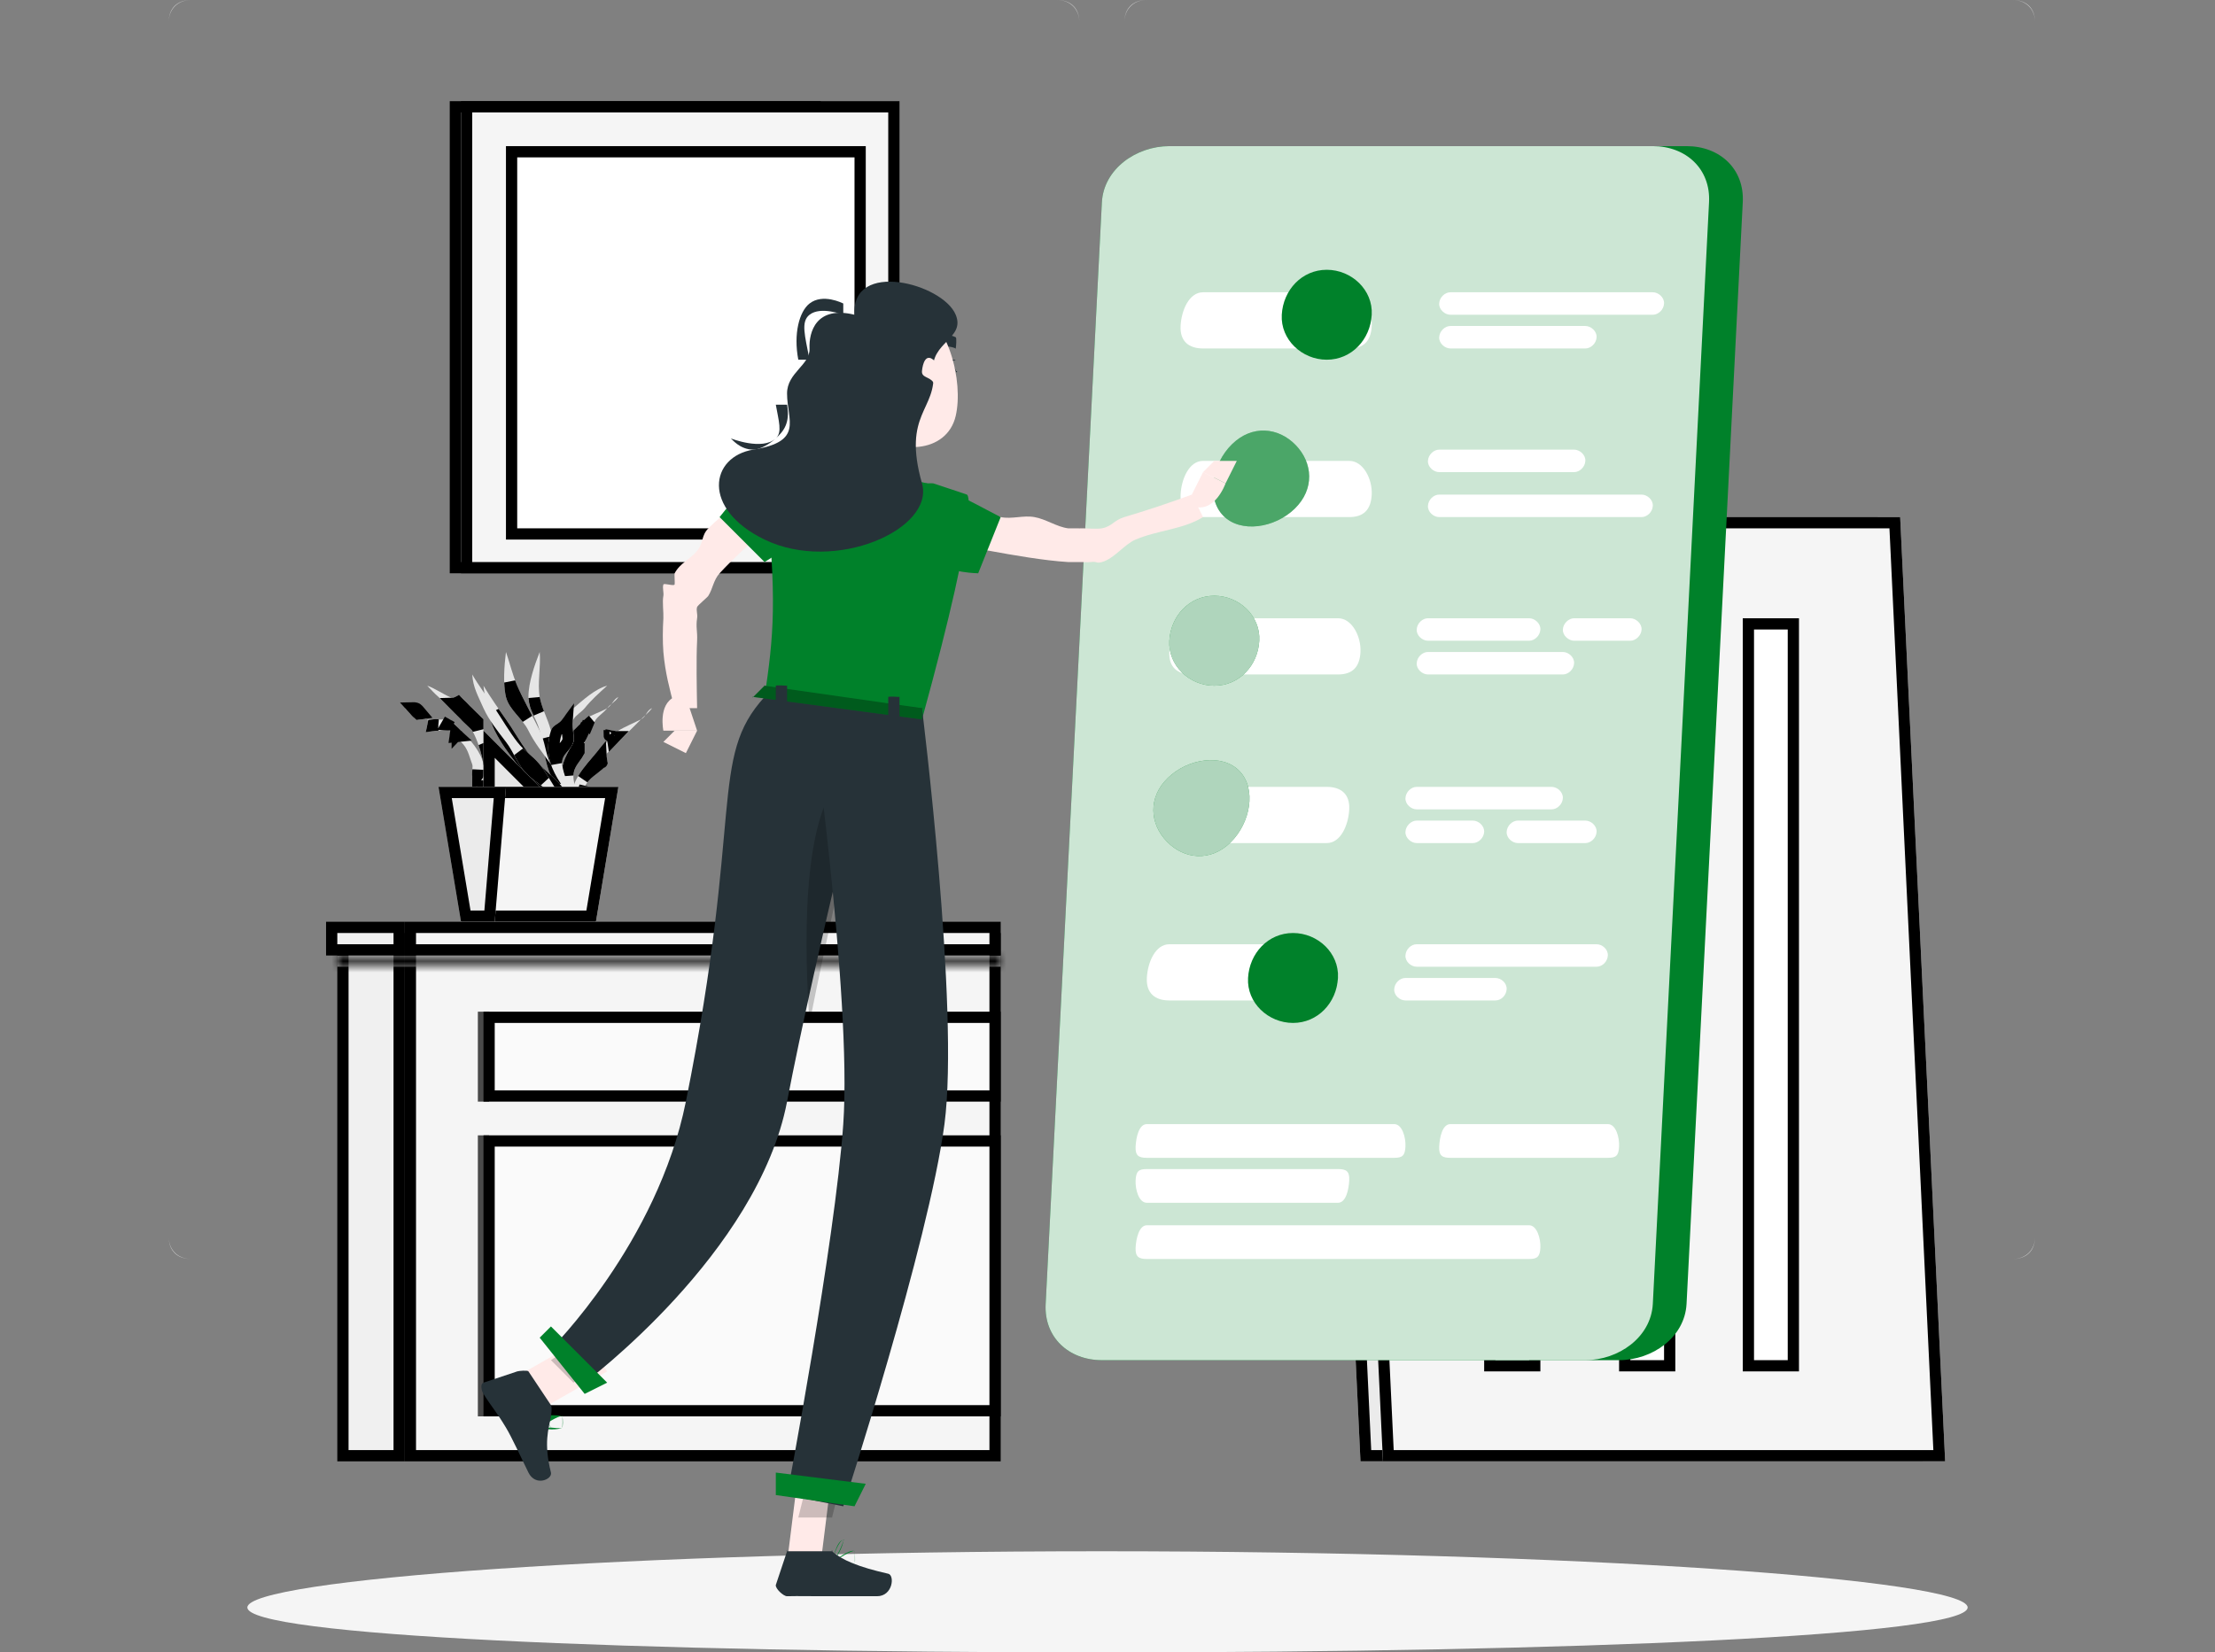 <svg width="197" height="147" viewBox="0 0 197 147" fill="none" xmlns="http://www.w3.org/2000/svg">
<rect x="0" y="0" width="197" height="147" fill="#808080" stroke="none"/>
<g clip-path="url(#clip0_163_9139)">
<path d="M94 112H17C15.752 112 15 111.247 15 110V2C15 0.753 15.752 0 17 0H94C95.248 0 96 0.753 96 2V110C96 111.247 95.248 112 94 112ZM17 0C15.808 0 15 0.808 15 2V110C15 111.192 15.808 112 17 112H94C95.192 112 96 111.192 96 110V2C96 0.808 95.192 0 94 0H17Z" fill="#EBEBEB"/>
<path d="M179 112H102C100.752 112 100 111.247 100 110V2C100 0.753 100.752 0 102 0H179C180.248 0 181 0.753 181 2V110C181 111.247 180.248 112 179 112ZM102 0C100.808 0 100 0.808 100 2V110C100 111.192 100.808 112 102 112H179C180.192 112 181 111.192 181 110V2C181 0.808 180.192 0 179 0H102Z" fill="#EBEBEB"/>
<path d="M35.5 83.5L35.5 129.5H30.5L30.5 83.5H35.5Z" fill="#F0F0F0" stroke="black"/>
<path d="M36.5 129.5V83.5H88.5V129.5H36.5Z" fill="#F5F5F5" stroke="black"/>
<path d="M43.5 125.5V101.5H88.5V125.5H43.5Z" fill="#FAFAFA" stroke="black"/>
<path d="M43.5 97.5V90.5H88.5V97.5H43.5Z" fill="#FAFAFA" stroke="black"/>
<g style="mix-blend-mode:multiply" opacity="0.7">
<path d="M43 126V126V101V101V126Z" stroke="black"/>
</g>
<g style="mix-blend-mode:multiply" opacity="0.7">
<path d="M43 98V98V90V90V98Z" stroke="black"/>
</g>
<g style="mix-blend-mode:multiply" opacity="0.7">
<mask id="path-9-inside-1_163_9139" fill="white">
<path d="M30 86L89 86V85L30 85V86Z"/>
</mask>
<path d="M30 86L89 86V85L30 85V86Z" fill="#E6E6E6"/>
<path d="M89 86V87H90V86H89ZM30 86H29V87H30V86ZM30 85V84H29V85H30ZM89 85H90V84H89V85ZM89 85L30 85V87L89 87V85ZM31 86V85H29V86H31ZM30 86L89 86V84L30 84V86ZM88 85V86H90V85H88Z" fill="black" mask="url(#path-9-inside-1_163_9139)"/>
</g>
<path d="M35.5 82.5V84.5H29.5V82.5H35.5Z" fill="#F0F0F0" stroke="black"/>
<path d="M36.5 84.5V82.5H88.5V84.5H36.5Z" fill="#F5F5F5" stroke="black"/>
<path d="M52 73C51.663 72.56 51.053 71.561 51 71C50.951 70.436 50.852 70.549 51 70C51.287 68.897 52.296 67.854 53 67C53.348 66.563 53.61 66.384 54 66C54.208 65.823 53.788 65.169 54 65C54.212 64.827 54.769 65.147 55 65C55.457 64.703 56.516 64.248 57 64C57.491 63.763 57.489 63.188 58 63C57.644 63.422 57.378 63.627 57 64C56.618 64.369 56.382 64.642 56 65C55.625 65.361 55.363 65.639 55 66C54.826 66.188 54.17 66.808 54 67C53.833 67.192 54.14 67.793 54 68C53.357 68.779 52.412 69.108 52 70C51.788 70.448 52.109 70.511 52 71C51.886 71.493 51.924 72.462 52 73Z" fill="#E6E6E6"/>
<path d="M51.512 70.889C51.507 70.911 51.502 70.934 51.498 70.957C51.498 70.956 51.498 70.955 51.498 70.954C51.484 70.797 51.466 70.684 51.45 70.595C51.443 70.554 51.438 70.526 51.434 70.505C51.428 70.474 51.425 70.459 51.423 70.439C51.423 70.439 51.423 70.438 51.423 70.437C51.422 70.43 51.419 70.414 51.429 70.36C51.438 70.475 51.464 70.568 51.483 70.629C51.486 70.641 51.489 70.651 51.492 70.661C51.524 70.764 51.533 70.794 51.512 70.889ZM51.512 70.889C51.512 70.889 51.512 70.888 51.513 70.888L52 71M51.512 70.889C51.512 70.89 51.512 70.89 51.512 70.891L52 71M52 71C52.051 70.773 52.009 70.638 51.971 70.514C51.926 70.37 51.886 70.24 52 70L51.929 71.98C51.924 71.61 51.943 71.246 52 71ZM54.738 65.536C54.744 65.537 54.749 65.537 54.755 65.537C54.72 65.573 54.684 65.609 54.647 65.646L54.64 65.653L54.633 65.661C54.614 65.681 54.587 65.708 54.555 65.741C54.548 65.66 54.532 65.577 54.515 65.505C54.584 65.518 54.662 65.53 54.738 65.536ZM53.391 67.312C53.411 67.286 53.431 67.262 53.45 67.239C53.456 67.365 53.481 67.495 53.498 67.585L53.499 67.588C53.515 67.672 53.526 67.73 53.532 67.776C53.325 68.005 53.088 68.189 52.818 68.398C52.748 68.452 52.677 68.507 52.603 68.566C52.351 68.765 52.08 68.995 51.85 69.291C51.965 69.098 52.098 68.903 52.245 68.705C52.492 68.373 52.755 68.064 53.014 67.76C53.14 67.612 53.264 67.466 53.386 67.318L53.386 67.318L53.391 67.312ZM53.537 67.848C53.537 67.848 53.537 67.845 53.538 67.839C53.538 67.846 53.537 67.849 53.537 67.848ZM54.438 65.156C54.438 65.156 54.438 65.159 54.438 65.165C54.438 65.159 54.438 65.156 54.438 65.156ZM54.186 65.447C54.182 65.448 54.18 65.448 54.18 65.447C54.18 65.447 54.182 65.447 54.186 65.447Z" stroke="black"/>
<path d="M42 71C42.163 70.53 42.007 70.444 42 70C42.015 69.778 42.019 69.211 42 69C41.941 68.793 42.085 68.192 42 68C41.7 67.219 41.641 66.611 41 66C40.844 65.844 40.17 66.148 40 66C39.83 65.852 40.193 65.126 40 65C39.622 64.741 38.404 65.241 38 65C37.803 64.87 38.197 64.137 38 64C37.807 63.863 37.208 64.122 37 64C36.6 63.737 36.393 63.318 36 63C36.489 63.063 36.518 62.885 37 63C37.241 63.056 37.77 63.907 38 64C38.23 64.085 38.77 63.904 39 64C39.111 64.052 39.889 63.941 40 64C39.781 63.874 40.219 64.118 40 64C40.222 64.118 40.796 64.848 41 65C40.811 64.819 41.197 65.163 41 65C41.745 65.703 42.815 66.915 43 68C43.037 68.13 42.996 68.863 43 69C43 69.137 43.011 68.867 43 69C42.959 69.27 43.096 69.752 43 70C42.826 70.496 42.389 70.685 42 71Z" fill="#E6E6E6"/>
<path d="M38.5 64.559C38.504 64.539 38.509 64.519 38.513 64.498C38.522 64.497 38.531 64.496 38.54 64.495C38.546 64.494 38.553 64.493 38.559 64.492C38.659 64.481 38.732 64.473 38.791 64.471C38.812 64.471 38.826 64.471 38.834 64.472C38.869 64.484 38.903 64.493 38.934 64.499L38.933 64.499C38.768 64.525 38.625 64.547 38.5 64.559ZM40.52 65.487C40.533 65.42 40.546 65.345 40.553 65.27C40.593 65.31 40.634 65.347 40.673 65.379C40.7 65.405 40.727 65.431 40.755 65.457C40.675 65.462 40.593 65.475 40.52 65.487ZM42.508 68.539C42.509 68.521 42.511 68.502 42.513 68.483C42.513 68.484 42.513 68.485 42.513 68.486C42.511 68.551 42.509 68.624 42.507 68.694C42.504 68.801 42.5 68.904 42.5 68.969C42.5 68.971 42.5 68.972 42.499 68.973C42.499 68.967 42.499 68.962 42.498 68.956L42.494 68.909L42.486 68.88C42.486 68.874 42.484 68.851 42.486 68.805C42.489 68.742 42.496 68.67 42.504 68.582C42.505 68.568 42.506 68.554 42.508 68.539ZM42.506 69.89C42.51 69.764 42.513 69.603 42.513 69.446C42.514 69.46 42.515 69.472 42.516 69.485C42.519 69.51 42.521 69.533 42.523 69.554C42.531 69.644 42.536 69.714 42.535 69.769C42.534 69.805 42.532 69.822 42.531 69.827L42.528 69.834C42.522 69.853 42.514 69.872 42.506 69.89ZM36.675 62.961C36.761 62.958 36.862 62.967 37 63C37.121 63.028 37.314 63.256 37.506 63.488C37.479 63.492 37.454 63.496 37.431 63.5L37.426 63.501C37.327 63.517 37.259 63.528 37.205 63.532C37.117 63.463 37.035 63.378 36.938 63.267C36.938 63.267 36.937 63.266 36.937 63.265C36.918 63.243 36.898 63.221 36.878 63.197C36.864 63.181 36.851 63.164 36.836 63.147C36.788 63.09 36.734 63.026 36.675 62.961ZM40 64L39.769 64.427C39.764 64.426 39.76 64.426 39.755 64.426L40 64L40 64ZM40.665 65.355C40.665 65.355 40.665 65.355 40.665 65.354C40.664 65.353 40.663 65.353 40.663 65.352L41 65L40.665 65.355ZM38.443 64.848C38.443 64.849 38.443 64.85 38.443 64.85C38.443 64.85 38.443 64.849 38.443 64.848Z" stroke="black"/>
<path d="M43 71C43.209 69.974 43.156 68.938 43 68C42.852 67.062 42.471 65.817 42 65C41.859 64.806 41.144 64.194 41 64C40.829 63.82 40.167 63.187 40 63C39.643 62.652 39.361 62.367 39 62C38.609 61.663 38.38 61.389 38 61C38.516 61.154 39.495 61.791 40 62C40.474 62.253 40.548 61.696 41 62C41.213 62.169 41.787 62.824 42 63C42.186 63.205 42.825 63.787 43 64V65C43.558 65.96 44.03 66.897 44 68C43.973 69.096 43.691 70.175 43 71Z" fill="#E6E6E6"/>
<path d="M40.349 62.642C40.323 62.617 40.298 62.592 40.273 62.567C40.304 62.566 40.335 62.563 40.366 62.559C40.531 62.534 40.666 62.463 40.726 62.431C40.728 62.43 40.73 62.429 40.732 62.428C40.816 62.506 40.961 62.656 41.138 62.842C41.15 62.855 41.163 62.868 41.175 62.881C41.338 63.052 41.525 63.249 41.653 63.361C41.751 63.466 41.917 63.626 42.077 63.78C42.104 63.806 42.131 63.832 42.157 63.857C42.293 63.988 42.413 64.106 42.5 64.195V64.87C42.478 64.829 42.456 64.79 42.433 64.751L42.42 64.728L42.405 64.707C42.342 64.619 42.24 64.516 42.156 64.433C42.062 64.34 41.95 64.235 41.844 64.136L41.837 64.129C41.731 64.029 41.63 63.935 41.547 63.854C41.505 63.812 41.47 63.777 41.443 63.748C41.429 63.733 41.419 63.722 41.411 63.713C41.404 63.705 41.401 63.702 41.401 63.702L41.383 63.678L41.362 63.655C41.284 63.573 41.118 63.41 40.947 63.243C40.914 63.211 40.882 63.178 40.849 63.146C40.635 62.935 40.443 62.745 40.373 62.667L40.361 62.654L40.349 62.642ZM43.036 66.118C43.33 66.731 43.514 67.32 43.501 67.964C43.498 67.949 43.496 67.935 43.494 67.92C43.408 67.377 43.248 66.734 43.036 66.118Z" stroke="black"/>
<path d="M51 72C50.152 71.043 49.573 70.108 49 69C48.44 67.884 48.342 66.197 48 65C47.675 63.799 47.045 63.248 47 62C46.992 60.748 47.543 59.166 48 58C48.115 59.24 47.786 60.83 48 62C48.239 63.166 48.691 63.853 49 65C49.321 66.147 49.642 66.845 50 68C50.358 69.155 50.658 70.799 51 72Z" fill="#E6E6E6"/>
<path d="M47.849 63.309C47.669 62.916 47.534 62.553 47.504 62.066C47.505 62.074 47.507 62.082 47.508 62.09L47.508 62.09L47.51 62.1C47.617 62.62 47.763 63.05 47.914 63.447C47.892 63.4 47.87 63.354 47.849 63.309ZM48.811 66.41C48.763 66.145 48.714 65.877 48.661 65.616C48.779 65.996 48.897 66.333 49.015 66.665C49.035 66.721 49.055 66.777 49.075 66.833C49.222 67.242 49.368 67.651 49.523 68.148C49.657 68.58 49.783 69.088 49.91 69.624C49.752 69.352 49.599 69.07 49.446 68.773C49.2 68.283 49.046 67.644 48.909 66.936C48.876 66.765 48.844 66.588 48.811 66.41Z" stroke="black"/>
<path d="M51 71C50.046 70.172 49.731 68.993 49 68C48.281 66.999 47.544 66.1 47 65C46.465 63.897 45.301 63.188 45 62C44.723 60.809 44.852 59.209 45 58C45.395 59.162 45.547 59.915 46 61C46.465 62.085 47.488 63.937 48 65C48.524 66.063 48.457 66.933 49 68C49.54 69.067 50.492 69.882 51 71Z" fill="#E6E6E6"/>
<path d="M46.794 63.732C46.826 63.792 46.857 63.852 46.888 63.912C46.741 63.725 46.59 63.551 46.449 63.388C46.395 63.326 46.343 63.266 46.293 63.207C45.901 62.747 45.606 62.351 45.486 61.882C45.403 61.524 45.36 61.121 45.344 60.699C45.403 60.859 45.468 61.023 45.539 61.193L45.539 61.193L45.541 61.197C45.782 61.759 46.162 62.509 46.538 63.238C46.624 63.404 46.71 63.57 46.794 63.732Z" stroke="black"/>
<path d="M52 73C50.86 72.361 49.962 71.854 49 71C48.046 70.134 46.804 69.004 46 68C45.208 66.988 44.582 66.147 44 65C43.438 63.842 43.142 62.27 43 61C43.669 62.105 44.287 62.984 45 64C45.721 65.008 46.24 66.022 47 67C47.772 67.97 49.208 69.026 50 70C50.788 70.974 51.228 71.969 52 73Z" fill="#E6E6E6"/>
<path d="M44.448 64.778C44.242 64.352 44.072 63.862 43.934 63.347C44.139 63.643 44.347 63.94 44.563 64.247L44.591 64.287L44.591 64.287L44.593 64.291C44.899 64.718 45.167 65.146 45.442 65.587C45.482 65.65 45.522 65.714 45.562 65.777C45.877 66.281 46.209 66.797 46.605 67.307L46.605 67.307L46.609 67.311C47.025 67.834 47.609 68.368 48.155 68.868L48.158 68.87C48.72 69.384 49.245 69.864 49.612 70.315C49.915 70.689 50.165 71.069 50.412 71.467C50.048 71.219 49.696 70.949 49.334 70.628C48.372 69.755 47.166 68.656 46.392 67.69C45.606 66.685 45.006 65.876 44.448 64.778Z" stroke="black"/>
<path d="M50 71C48.929 70.492 47.89 69.761 47 69C46.114 68.231 45.72 66.931 45 66C44.28 65.065 43.489 64.077 43 63C42.526 61.915 42.073 61.173 42 60C42.589 61.027 43.38 62.058 44 63C44.624 63.935 45.314 65.112 46 66C46.686 66.888 47.276 67.123 48 68C48.72 68.881 49.264 70.081 50 71Z" fill="#E6E6E6"/>
<path d="M46.213 67.023C46.198 66.995 46.182 66.966 46.167 66.938C46.336 67.103 46.5 67.246 46.659 67.383C46.67 67.393 46.682 67.403 46.694 67.413C47.006 67.682 47.294 67.93 47.614 68.317C47.886 68.651 48.135 69.038 48.392 69.458C48.021 69.192 47.664 68.91 47.327 68.621C46.956 68.299 46.672 67.851 46.375 67.317C46.322 67.222 46.268 67.124 46.213 67.023Z" stroke="black"/>
<path d="M52 72C51.09 71.452 50.182 70.055 50 69C49.822 67.934 50.539 66.941 51 66V65C51.166 64.798 51.826 64.194 52 64C51.798 64.168 52.178 63.81 52 64C52.396 63.661 53.567 63.293 54 63C54.445 62.722 54.531 62.228 55 62C54.729 62.442 54.299 62.608 54 63C53.701 63.392 53.295 63.623 53 64C52.721 64.392 52.271 65.615 52 66V67C51.6 67.811 51.036 68.124 51 69C50.972 69.872 51.523 71.105 52 72Z" fill="#E6E6E6"/>
<path d="M51.917 64.787C51.994 64.712 52.074 64.635 52.146 64.564C52.116 64.631 52.086 64.697 52.057 64.761C52.052 64.773 52.046 64.786 52.041 64.798C51.848 65.227 51.691 65.57 51.591 65.712L51.5 65.842L51.5 65.195C51.586 65.107 51.707 64.989 51.844 64.857C51.868 64.834 51.892 64.811 51.917 64.787ZM51.5 66.116L51.5 66.879C51.392 67.079 51.279 67.234 51.155 67.404C51.09 67.494 51.022 67.588 50.949 67.696C50.727 68.025 50.528 68.407 50.501 68.961C50.498 68.946 50.495 68.931 50.493 68.916C50.427 68.52 50.522 68.11 50.72 67.65C50.818 67.421 50.937 67.191 51.065 66.951C51.092 66.902 51.119 66.852 51.146 66.801C51.248 66.611 51.354 66.414 51.449 66.22L51.5 66.116ZM52.261 64.316L52 64L52.264 64.309C52.263 64.311 52.262 64.313 52.261 64.316Z" stroke="black"/>
<path d="M51 71C50.173 70.305 49.336 69 49 68C48.668 67 48.677 66.048 49 65C49.16 64.478 49.677 64.452 50 64C50.315 63.544 50.57 63.353 51 63C51.852 62.286 52.919 61.283 54 61C53.21 61.721 52.602 62.253 52 63C51.693 63.371 51.221 63.603 51 64C50.771 64.394 51.123 65.577 51 66C50.742 66.842 49.898 67.084 50 68C50.102 68.919 50.656 70.044 51 71Z" fill="#E6E6E6"/>
<path d="M49.478 65.147L49.478 65.146C49.506 65.055 49.553 65 49.719 64.888C49.738 64.875 49.76 64.861 49.784 64.845C49.948 64.738 50.209 64.568 50.407 64.291L50.407 64.291L50.411 64.284C50.416 64.277 50.421 64.27 50.426 64.263C50.422 64.317 50.421 64.369 50.421 64.416C50.419 64.621 50.441 64.845 50.463 65.044C50.469 65.096 50.475 65.146 50.48 65.194C50.497 65.343 50.512 65.476 50.521 65.599C50.526 65.678 50.528 65.741 50.526 65.791C50.525 65.836 50.521 65.856 50.52 65.86C50.444 66.103 50.309 66.263 50.114 66.493C50.072 66.543 50.027 66.596 49.979 66.655C49.74 66.945 49.478 67.325 49.492 67.893C49.486 67.876 49.48 67.859 49.474 67.842C49.178 66.949 49.182 66.104 49.478 65.147Z" stroke="black"/>
<path d="M49 71L43 65V71H49Z" fill="#E6E6E6"/>
<path d="M43.5 70.5V66.207L47.793 70.5H43.5Z" stroke="black"/>
<path d="M55 70H39L41 82H53L55 70Z" fill="#F5F5F5"/>
<path d="M41.424 81.5L39.59 70.5H54.41L52.576 81.5H41.424Z" stroke="black"/>
<path d="M45 70H39L41 82H44L45 70Z" fill="#EBEBEB"/>
<path d="M41.424 81.5L39.59 70.5H44.457L43.54 81.5H41.424Z" stroke="black"/>
<path d="M40.5 50.5V9.5H72.5V50.5H40.5Z" fill="#F0F0F0" stroke="black"/>
<path d="M41.5 50.5V9.5H79.5V50.5H41.5Z" fill="#F5F5F5" stroke="black"/>
<path d="M76.5 47.5H45.5V13.5H76.5V47.5Z" fill="white" stroke="black"/>
<path d="M171 130H121L117 46H167L171 130Z" fill="#EBEBEB"/>
<path d="M166.523 46.5L170.476 129.5H121.477L117.524 46.5H166.523Z" stroke="black"/>
<path d="M173 130H123L119 46H169L173 130Z" fill="#F5F5F5"/>
<path d="M168.523 46.5L172.476 129.5H123.477L119.524 46.5H168.523Z" stroke="black"/>
<path d="M149 122H144V55H149V122Z" fill="white"/>
<path d="M148.5 121.5H144.5V55.5H148.5V121.5Z" stroke="black"/>
<path d="M160 122H155V55H160V122Z" fill="white"/>
<path d="M159.5 121.5H155.5V55.5H159.5V121.5Z" stroke="black"/>
<path d="M137 122H132V55H137V122Z" fill="white"/>
<path d="M136.5 121.5H132.5V55.5H136.5V121.5Z" stroke="black"/>
<path d="M98 147C140.25 147 175 145.485 175 143C175 140.515 140.25 138 98 138C55.75 138 22 140.515 22 143C22 145.485 55.75 147 98 147Z" fill="#F5F5F5"/>
<path d="M144 121H98C95.044 121 92.839 118.973 93 116L98 18C98.161 15.023 101.048 13 104 13H150C152.956 13 155.161 15.027 155 18L150 116C149.839 118.977 146.952 121 144 121Z" fill="#00812A"/>
<g opacity="0.8">
<path d="M141 121H98C95.055 121 92.84 118.973 93 116L98 18C98.16 15.023 101.059 13 104 13H147C149.944 13 152.16 15.027 152 18L147 116C146.84 118.977 143.94 121 141 121Z" fill="white"/>
</g>
<path d="M120 31H107C105.749 31 104.933 30.377 105 29C105.067 27.627 105.749 26 107 26H120C121.251 26 122.067 27.623 122 29C121.933 30.373 121.251 31 120 31Z" fill="white"/>
<path d="M122 28C121.877 30.209 120.206 32 118 32C115.794 32 113.877 30.209 114 28C114.122 25.791 115.794 24 118 24C120.206 24 122.122 25.791 122 28Z" fill="#00812A"/>
<path d="M120 46H107C105.749 46 104.933 45.377 105 44C105.067 42.627 105.749 41 107 41H120C121.251 41 122.067 42.623 122 44C121.933 45.373 121.251 46 120 46Z" fill="white"/>
<path d="M115.155 45.249C116.935 43.515 116.772 41.173 115.233 39.589C113.694 38.004 111.361 37.776 109.581 39.511C107.801 41.245 107.248 44.285 108.787 45.869C110.326 47.454 113.375 46.984 115.155 45.249Z" fill="#00812A"/>
<path opacity="0.3" d="M115.155 45.249C116.935 43.515 116.772 41.173 115.233 39.589C113.694 38.004 111.361 37.776 109.581 39.511C107.801 41.245 107.248 44.285 108.787 45.869C110.326 47.454 113.375 46.984 115.155 45.249Z" fill="#FAFAFA"/>
<path d="M105 75H118C119.251 75 119.933 73.377 120 72C120.067 70.627 119.251 70 118 70H105C103.749 70 103.067 70.623 103 72C102.933 73.373 103.749 75 105 75Z" fill="white"/>
<path d="M109.439 74.947C111.219 73.213 111.772 70.173 110.233 68.589C108.694 67.004 105.645 67.474 103.865 69.209C102.085 70.943 102.248 73.285 103.787 74.869C105.326 76.454 107.659 76.682 109.439 74.947Z" fill="#00812A"/>
<path opacity="0.7" d="M109.439 74.947C111.219 73.213 111.772 70.173 110.233 68.589C108.694 67.004 105.645 67.474 103.865 69.209C102.085 70.943 102.248 73.285 103.787 74.869C105.326 76.454 107.659 76.682 109.439 74.947Z" fill="#FAFAFA"/>
<path d="M117 89H104C102.749 89 101.933 88.377 102 87C102.067 85.627 102.749 84 104 84H117C118.251 84 119.067 85.623 119 87C118.933 88.373 118.251 89 117 89Z" fill="white"/>
<path d="M119 87C118.877 89.209 117.205 91 115 91C112.795 91 110.877 89.209 111 87C111.122 84.791 112.791 83 115 83C117.208 83 119.122 84.791 119 87Z" fill="#00812A"/>
<path d="M106 60H119C120.251 60 120.933 59.377 121 58C121.067 56.627 120.251 55 119 55H106C104.749 55 104.067 56.623 104 58C103.933 59.373 104.749 60 106 60Z" fill="white"/>
<path d="M104 57C103.877 59.209 105.794 61 108 61C110.206 61 111.881 59.209 112 57C112.122 54.791 110.206 53 108 53C105.794 53 104.119 54.791 104 57Z" fill="#00812A"/>
<g opacity="0.7">
<path d="M104 57C103.877 59.209 105.794 61 108 61C110.206 61 111.881 59.209 112 57C112.122 54.791 110.206 53 108 53C105.794 53 104.119 54.791 104 57Z" fill="#FAFAFA"/>
</g>
<path d="M147 28H129C128.507 28 127.973 27.55 128 27C128.027 26.45 128.507 26 129 26H147C147.493 26 148.027 26.45 148 27C147.973 27.55 147.493 28 147 28Z" fill="white"/>
<path d="M141 31H129C128.511 31 127.973 30.55 128 30C128.027 29.45 128.511 29 129 29H141C141.489 29 142.027 29.45 142 30C141.973 30.55 141.489 31 141 31Z" fill="white"/>
<path d="M142 86H126C125.499 86 124.972 85.55 125 85C125.028 84.45 125.499 84 126 84H142C142.502 84 143.028 84.45 143 85C142.972 85.55 142.502 86 142 86Z" fill="white"/>
<path d="M133 89H125C124.49 89 123.972 88.55 124 88C124.028 87.45 124.49 87 125 87H133C133.511 87 134.028 87.45 134 88C133.972 88.55 133.511 89 133 89Z" fill="white"/>
<path d="M146 44H128C127.507 44 127.027 44.45 127 45C126.973 45.55 127.503 46 128 46H146C146.493 46 146.973 45.55 147 45C147.027 44.45 146.497 44 146 44Z" fill="white"/>
<path d="M140 40H128C127.511 40 127.027 40.45 127 41C126.973 41.55 127.507 42 128 42H140C140.489 42 140.973 41.55 141 41C141.027 40.45 140.493 40 140 40Z" fill="white"/>
<path d="M136 57H127C126.513 57 125.973 56.55 126 56C126.027 55.45 126.513 55 127 55H136C136.487 55 137.027 55.45 137 56C136.973 56.55 136.487 57 136 57Z" fill="white"/>
<path d="M145 57H140C139.527 57 138.974 56.55 139 56C139.026 55.45 139.527 55 140 55H145C145.473 55 146.026 55.45 146 56C145.974 56.55 145.473 57 145 57Z" fill="white"/>
<path d="M139 60H127C126.511 60 125.973 59.55 126 59C126.027 58.45 126.511 58 127 58H139C139.489 58 140.027 58.45 140 59C139.973 59.55 139.489 60 139 60Z" fill="white"/>
<path d="M124 103H102C101.293 103 100.96 102.824 101 102C101.039 101.176 101.293 100 102 100H124C124.706 100 125.039 101.176 125 102C124.96 102.824 124.706 103 124 103Z" fill="white"/>
<path d="M143 103H129C128.281 103 127.96 102.824 128 102C128.04 101.176 128.281 100 129 100H143C143.719 100 144.04 101.176 144 102C143.96 102.824 143.719 103 143 103Z" fill="white"/>
<path d="M119 107H102C101.289 107 100.96 105.824 101 105C101.04 104.176 101.289 104 102 104H119C119.711 104 120.04 104.176 120 105C119.96 105.824 119.711 107 119 107Z" fill="white"/>
<path d="M136 112H102C101.31 112 100.961 111.824 101 111C101.039 110.176 101.31 109 102 109H136C136.69 109 137.039 110.176 137 111C136.961 111.824 136.69 112 136 112Z" fill="white"/>
<path d="M131 73H126C125.52 73 125.026 73.45 125 74C124.973 74.55 125.516 75 126 75H131C131.48 75 131.973 74.55 132 74C132.026 73.45 131.484 73 131 73Z" fill="white"/>
<path d="M141 73H135C134.51 73 134.027 73.45 134 74C133.973 74.55 134.506 75 135 75H141C141.49 75 141.973 74.55 142 74C142.027 73.45 141.494 73 141 73Z" fill="white"/>
<path d="M138 70H126C125.511 70 125.027 70.45 125 71C124.973 71.55 125.507 72 126 72H138C138.489 72 138.973 71.55 139 71C139.027 70.45 138.493 70 138 70Z" fill="white"/>
<path d="M70 46C68.695 47.081 67.241 47.824 66 49C65.378 49.592 64.559 50.384 64 51C63.446 51.616 63.395 52.38 63 53C62.972 53.032 63.032 52.948 63 53C62.944 53.123 62.056 53.837 62 54C61.896 54.33 62.064 54.607 62 55C61.877 55.791 62.04 56.142 62 57C61.916 58.72 61.968 61.248 62 63H60C59.533 61.192 59.168 59.879 59 58C58.928 57.062 58.94 55.997 59 55C59.028 54.499 58.892 53.544 59 53C59.052 52.726 58.9 52.298 59 52C59.06 51.849 59.916 52.163 60 52C60.036 51.925 59.968 51.06 60 51C60.507 50.058 61.394 49.759 62 49C62.607 48.241 62.342 47.675 63 47C64.325 45.645 66.492 44.172 68 43L70 46Z" fill="#FFEAE8"/>
<path d="M69 41C66.959 42.189 64 46 64 46L68 50C68 50 73.35 46.745 74 45C75.096 42.07 70.93 39.877 69 41Z" fill="#00812A"/>
<path d="M61 62L62 65H59C59 65 58.51 62.672 60 62H61Z" fill="#FFEAE8"/>
<path d="M61 67L59 66L60 65H62L61 67Z" fill="#FFEAE8"/>
<path d="M84 32C84 32.277 84.727 32.996 85 33C85.006 33.273 85.273 33.004 85 33C85 32.723 84.273 32.004 84 32C83.994 31.727 83.727 32 84 32Z" fill="#263238"/>
<path d="M84 32H85C85 32 84.494 32.327 84 32Z" fill="#263238"/>
<path d="M84 32C84 32 84.48 33.415 85 34C84.642 34.339 84 34 84 34V32Z" fill="#A02724"/>
<path d="M85 31C84.971 31.007 85.034 31.007 85 31C84.169 30.609 83.024 30.972 83 31C82.914 31.098 83.067 31.125 83 31C82.933 30.874 82.914 30.098 83 30C83.029 29.965 83.968 29.512 85 30C85.101 30.049 85.034 30.854 85 31C85.067 30.986 84.976 31.105 85 31Z" fill="#263238"/>
<path d="M76 35C76.169 36.986 75.44 39.894 74 41C74 41 75.526 43.516 79 44C82.816 44.534 81 42 81 42C78.97 41.194 78.484 39.448 79 38L76 35Z" fill="#FFEAE8"/>
<path d="M83 44C84.919 44.497 87.023 45.58 89 46C89.996 46.206 91.004 45.819 92 46C92.996 46.166 94.008 46.879 95 47H96C95.79 47.015 96.179 47.007 96 47C96.42 46.978 97.537 47.088 98 47C98.93 46.823 99.043 46.287 100 46C101.919 45.429 104.101 44.707 106 44L107 46C105.198 47.109 102.977 47.16 101 48C100.008 48.409 99.097 49.702 98 50C97.451 50.151 97.619 49.915 97 50C96.693 50.041 96.339 49.989 96 50C95.829 50 95.16 50.007 95 50C92.836 49.867 90.098 49.383 88 49C85.895 48.621 84.09 48.6 82 48L83 44Z" fill="#FFEAE8"/>
<path d="M106 44L107 42L109 43C109 43 108.022 45.795 106 45V44Z" fill="#FFEAE8"/>
<path d="M108 41H110L109 43L107 42L108 41Z" fill="#FFEAE8"/>
<path d="M70 139H73L74 131H71L70 139Z" fill="#FFEAE8"/>
<path d="M45 123L47 126L54 122L52 119L45 123Z" fill="#FFEAE8"/>
<path d="M49 127C48.971 127 49.029 127.008 49 127C48.7 126.908 48.096 126.303 48 126C47.98 126.016 47.994 125.978 48 126C47.98 125.989 48.017 125.986 48 126C48.09 126.046 48.974 126.702 49 127C49.061 126.957 49.006 127.065 49 127C49.075 127 48.928 127.051 49 127ZM48 126C48.142 126.401 48.838 126.949 49 127C48.931 127.051 49.067 127.019 49 127C49 127.019 49.038 126.973 49 127C48.986 126.843 48.312 126.171 48 126Z" fill="#00812A"/>
<path d="M49 127C48.546 126.989 48.246 127.168 48 127C47.972 126.979 48 127.042 48 127C48 126.963 47.972 126.016 48 126C48.042 125.974 49.447 125.79 50 126C49.938 125.837 50.151 126.058 50 126C50.094 126.252 50.066 126.937 50 127C49.872 127.121 49.25 127.005 49 127ZM48 127C48.454 127.215 49.787 127.205 50 127C50.033 126.968 50.052 126.131 50 126C49.962 125.895 50.094 126.037 50 126C49.669 125.874 48.345 126.816 48 127Z" fill="#00812A"/>
<path d="M49 125L47 122C46.929 121.878 46.13 121.953 46 122L43 123C42.69 123.11 42.824 123.725 43 124C43.721 125.157 44.116 125.528 45 127C45.545 127.905 46.355 129.698 47 131C47.629 132.275 49.147 131.594 49 131C48.338 128.328 48.791 127.153 49 126C49.038 125.791 49.109 125.177 49 125Z" fill="#263238"/>
<path d="M75 139C74.648 139 74.269 139.069 74 139C73.97 138.991 74.004 139.037 74 139C73.97 139.018 73.996 138.959 74 139C74.146 138.908 75.615 137.734 76 138C75.993 137.89 76.075 138.051 76 138C76.011 138.184 76.105 138.885 76 139C75.832 139.179 75.318 139 75 139ZM74 139C74.707 139.142 75.802 139.216 76 139C76.071 138.927 76.007 138.129 76 138C76 137.954 76.03 138.018 76 138C75.787 137.853 74.531 138.692 74 139Z" fill="#00812A"/>
<path d="M74 139C74 139 74.012 139.015 74 139C73.982 138.979 73.997 139.041 74 139C74.006 138.923 74.411 137 75 137C74.982 137 75.015 137 75 137C74.988 136.887 75.172 137.031 75 137C75.049 137.499 74.319 138.763 74 139C74.009 139 73.991 139.005 74 139ZM75 137C74.62 137 74.049 138.553 74 139C74.328 138.671 75.028 137.298 75 137C75.111 137.015 75 136.974 75 137C75.012 137 74.988 137 75 137Z" fill="#00812A"/>
<path d="M74 138H70C69.862 138 70.024 137.857 70 138L69 141C68.949 141.324 69.681 142.004 70 142C71.323 141.975 71.331 142 73 142C74.028 142 76.583 142 78 142C79.417 142 79.587 140.131 79 140C76.371 139.406 74.87 138.779 74 138C74.201 138 73.843 137.861 74 138Z" fill="#263238"/>
<g opacity="0.2">
<path d="M75 131L74 135H71L72 131H75Z" fill="black"/>
</g>
<g opacity="0.2">
<path d="M52 119L54 121L51 123L49 121L52 119Z" fill="black"/>
</g>
<path d="M68 62C70.694 62.362 76.472 63.256 82 64C87.399 44.418 86 44 86 44C86 44 84.786 43.583 83 43C82.932 42.976 82.06 43.02 82 43C81.101 42.73 81.2 42.273 80 42C77.945 41.638 76.356 41.205 74 41C73.847 40.988 73.148 41.008 73 41C72.575 40.972 72.409 41.016 72 41C71.723 40.984 71.261 41.004 71 41C70.691 41 70.281 41 70 41C69.839 41 70.148 40.992 70 41C68.864 41.02 67.871 41.87 68 43C69.188 53.3 68.779 56.728 68 62Z" fill="#00812A"/>
<g opacity="0.2">
<path d="M82 48C82.085 48.838 84.359 50.415 85 50C85.189 48.999 84.904 47.697 85 47C84.057 46.93 82.231 46.273 82 48Z" fill="black"/>
</g>
<path d="M80 44C79.905 40.725 87.302 45.182 89 46L87 51C87 51 84.575 50.978 83 50C81.356 48.981 80.069 46.38 80 44Z" fill="#00812A"/>
<path d="M75 32C75.26 35.382 75.227 36.245 77 38C79.67 40.642 84.221 40.358 85 37C85.702 33.974 84.413 28.391 81 27C77.64 25.629 74.74 28.618 75 32Z" fill="#FFEAE8"/>
<path d="M76 28C72.589 27.165 71.932 29.538 72 31C72.072 32.466 70 33.144 70 35C70 37.419 71.519 39.267 67 40C63.171 40.619 62.341 45.254 68 48C74.265 51.038 83.152 47.062 82 43C80.226 36.732 83.357 36.499 83 33C82.739 30.455 85.883 30.124 85 28C83.844 25.215 75.699 23.079 76 28Z" fill="#263238"/>
<path d="M71 32C70.559 29.693 71.085 27.716 72 27C73.179 26.077 74.921 26.962 75 27V28C75 28 72.999 27.216 72 28C71.205 28.623 71.586 29.843 72 32H71Z" fill="#263238"/>
<path d="M67 40C65.789 40 65.074 39.034 65 39C65.027 39.013 67.793 40.104 69 39C69.59 38.461 69.256 37.455 69 36H70C70.287 37.621 69.707 38.354 69 39C68.522 39.436 67.641 40 67 40Z" fill="#263238"/>
<path d="M82 33C81.94 33.609 82.671 33.502 83 34C83.495 34.748 83.782 34.633 84 34C84.196 33.43 83.666 32.546 83 32C82.343 31.466 82.068 32.308 82 33Z" fill="#FFEAE8"/>
<path d="M78 63C78 63 72.455 85.191 70 98C67.409 111.518 52 123 52 123L49 120C49 120 58.463 110.621 61 98C66.148 72.382 63.032 67.438 68 62L78 63Z" fill="#263238"/>
<path d="M52 124L48 119L49 118L54 123L52 124Z" fill="#00812A"/>
<g opacity="0.2">
<path d="M75 69C71.109 72.64 71.592 85.18 72 91C73.634 82.724 75.849 73.332 77 68C76.592 67.668 75.713 68.332 75 69Z" fill="black"/>
</g>
<path d="M82 63C82 63 85.347 89.797 84 100C82.596 110.611 75 134 75 134L70 133C70 133 74.269 110.508 75 100C75.796 88.547 72 62 72 62L82 63Z" fill="#263238"/>
<path d="M76 134L69 133V131L77 132L76 134Z" fill="#00812A"/>
<path d="M68 61L67 62C66.843 61.982 66.941 62.078 67 62L82 64C81.985 64.067 82.122 64.014 82 64V63C82.016 62.926 82.134 63.014 82 63L68 61C68.036 60.951 67.898 60.989 68 61Z" fill="#00812A"/>
<g opacity="0.3">
<path d="M68 61L67 62C66.843 61.982 66.941 62.078 67 62L82 64C81.985 64.067 82.122 64.014 82 64V63C82.016 62.926 82.134 63.014 82 63L68 61C68.036 60.951 67.898 60.989 68 61Z" fill="black"/>
</g>
<path d="M69 63C68.924 62.987 68.988 63.053 69 63V61C69.012 60.947 69.924 60.987 70 61C70.012 60.947 70.076 61.013 70 61V63C69.988 63.053 69.076 63.013 69 63Z" fill="#263238"/>
<path d="M79 64C78.924 63.987 78.988 64.053 79 64V62C79.012 61.947 79.924 61.987 80 62C80.012 61.947 80.076 62.013 80 62V64C79.988 64.053 79.076 64.013 79 64Z" fill="#263238"/>
</g>
<defs>
<clipPath id="clip0_163_9139">
<rect width="197" height="147" fill="white"/>
</clipPath>
</defs>
</svg>
